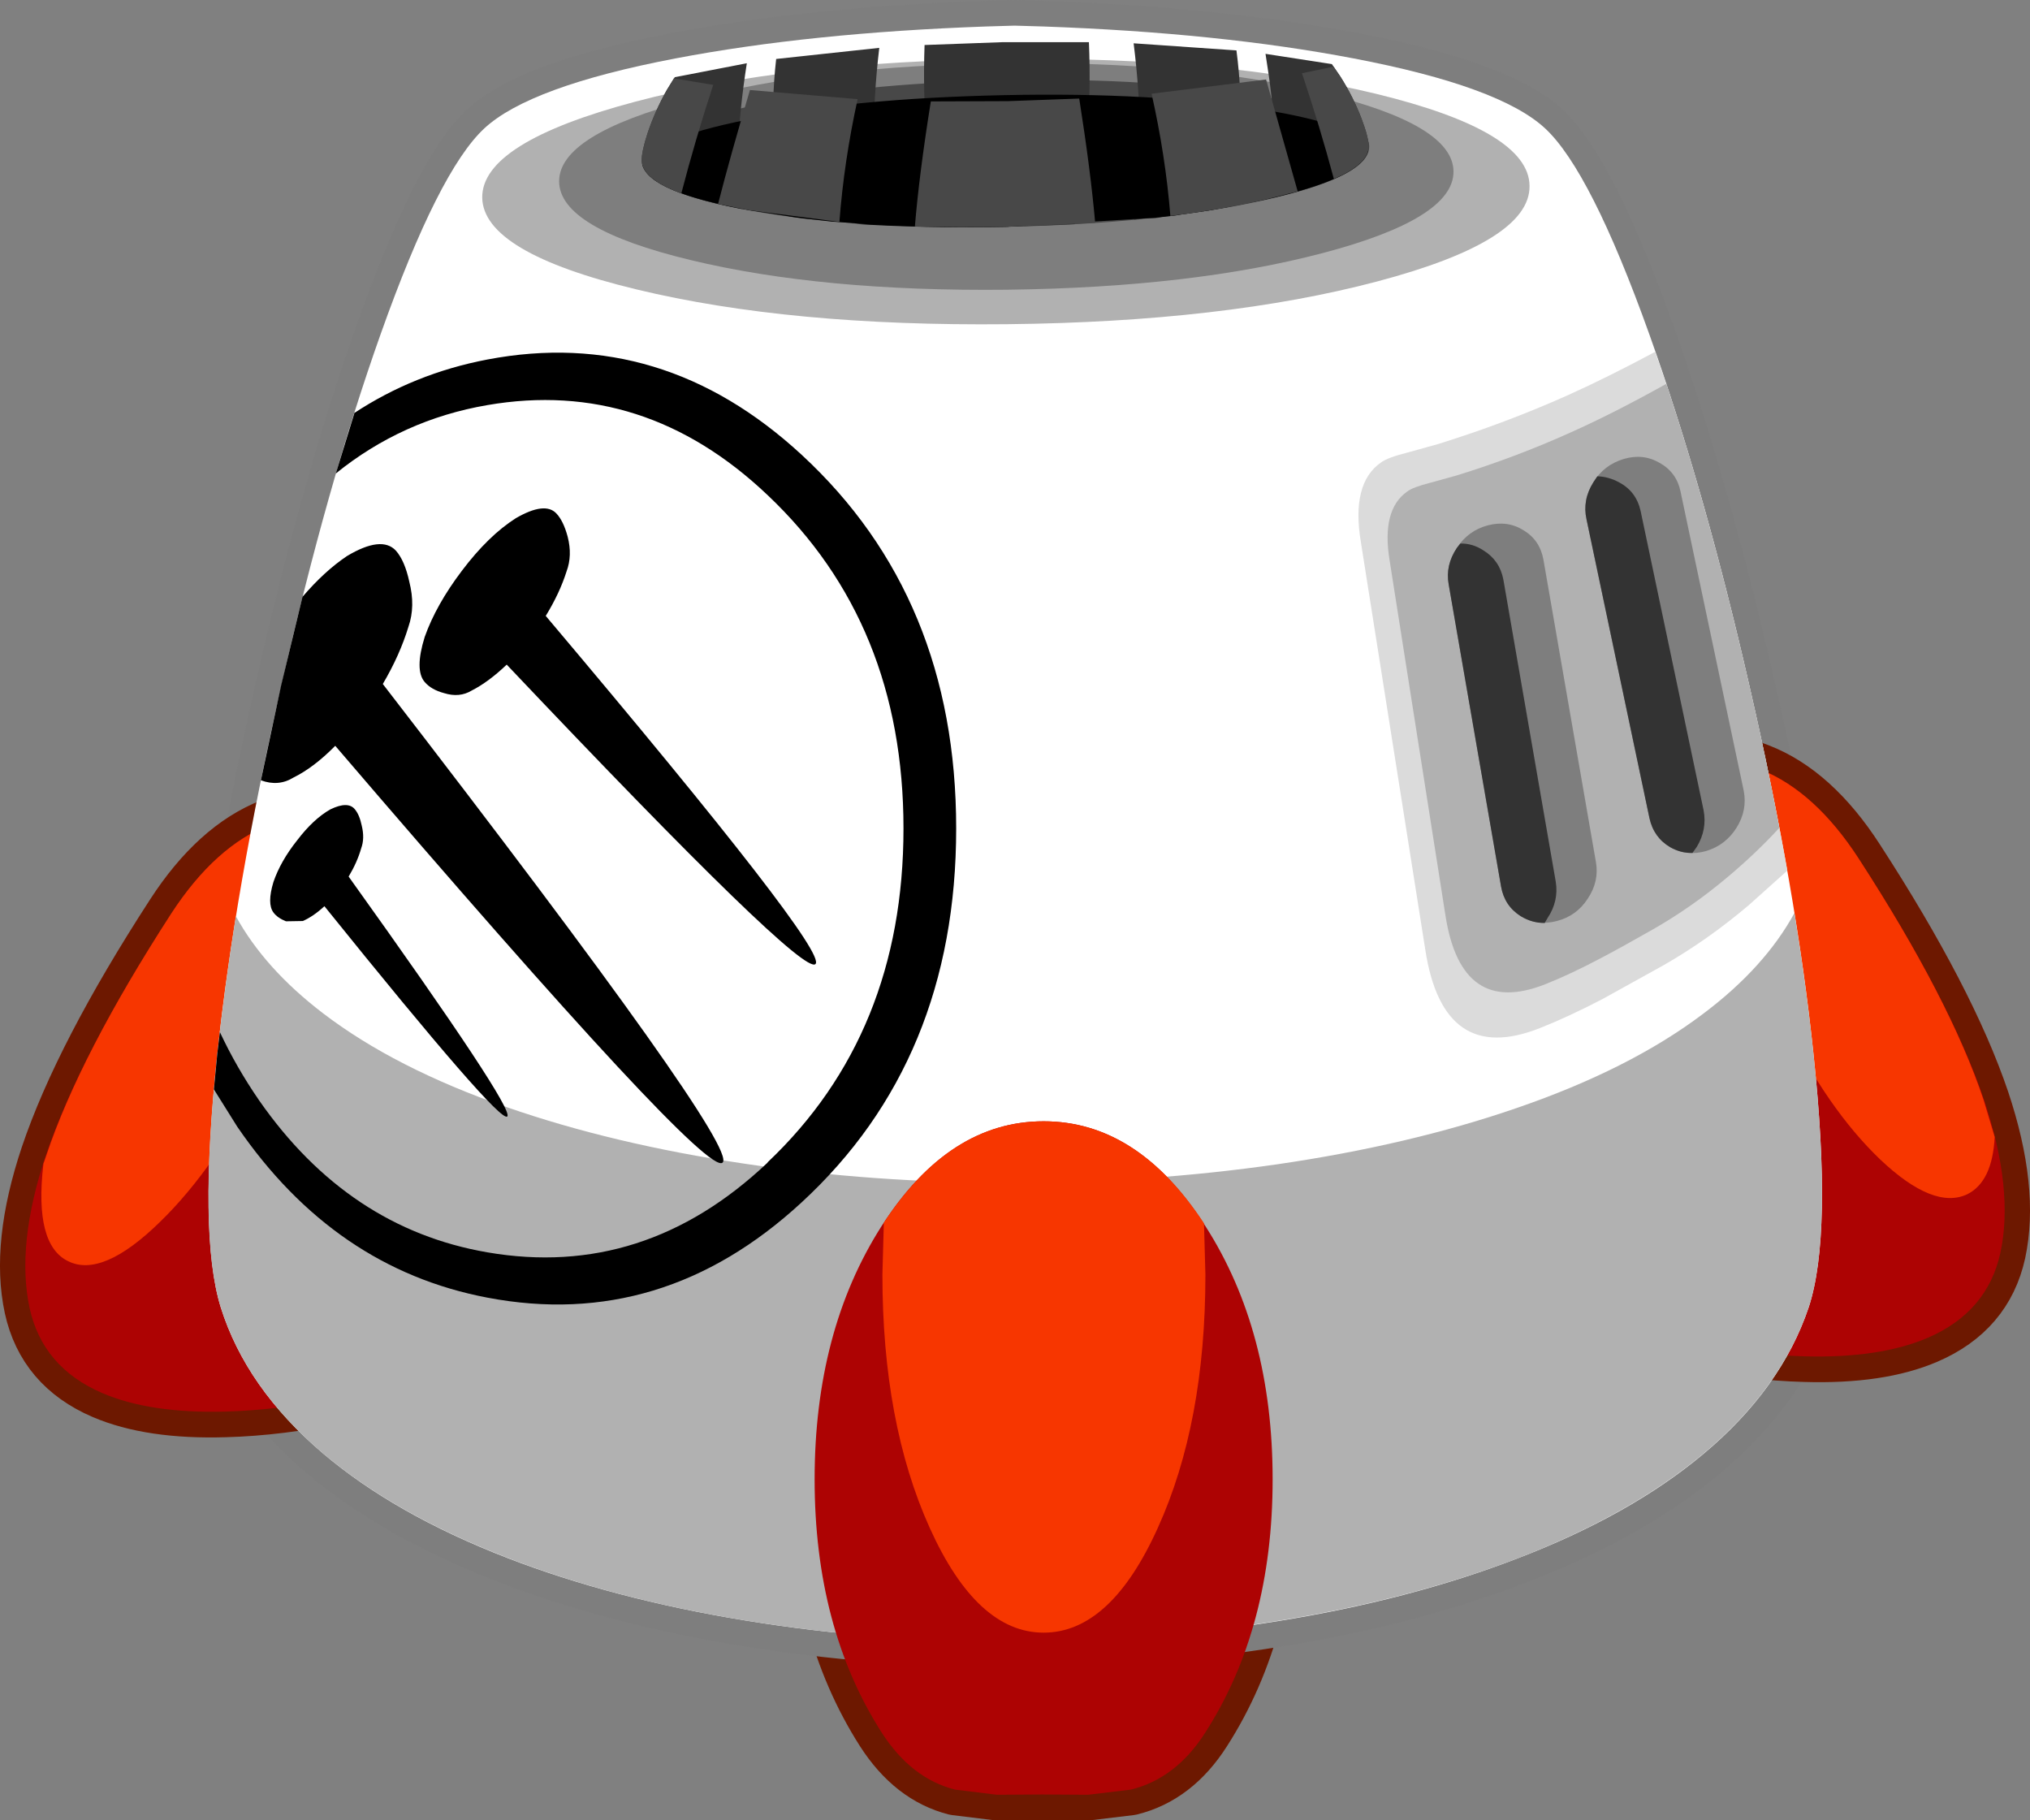 <?xml version="1.0" encoding="UTF-8" standalone="no"?>
<svg xmlns:xlink="http://www.w3.org/1999/xlink" height="319.5px" width="356.35px" xmlns="http://www.w3.org/2000/svg">
  <rect width="100%" height="100%" fill="#808080" stroke="none"/>
  <g transform="matrix(1.0, 0.0, 0.0, 1.0, 178.15, 146.95)">
    <path d="M5.05 49.85 Q21.7 49.85 33.45 68.25 45.25 86.65 45.25 112.7 45.25 138.7 33.45 157.1 28.3 165.2 20.35 167.15 L12.85 168.05 4.8 168.0 -3.15 168.05 -10.5 167.15 Q-18.2 165.2 -23.4 157.1 -35.15 138.7 -35.15 112.7 -35.15 86.65 -23.4 68.25 -11.6 49.85 5.05 49.85" fill="#000000" fill-rule="evenodd" stroke="none"/>
    <path d="M5.05 49.85 Q21.7 49.85 33.45 68.25 45.25 86.65 45.25 112.7 45.25 138.7 33.45 157.1 28.3 165.2 20.35 167.15 L12.85 168.05 4.8 168.0 -3.15 168.05 -10.5 167.15 Q-18.2 165.2 -23.4 157.1 -35.15 138.7 -35.15 112.7 -35.15 86.65 -23.4 68.25 -11.6 49.85 5.05 49.85 Z" fill="none" stroke="#6d1800" stroke-linecap="round" stroke-linejoin="round" stroke-width="9.0"/>
    <path d="M-59.55 -136.7 Q-35.95 -141.2 -5.1 -142.3 L-0.05 -142.45 5.05 -142.3 Q35.9 -141.2 59.45 -136.7 85.15 -131.8 93.1 -124.4 101.1 -116.95 111.35 -88.35 120.9 -61.65 128.95 -26.5 137.2 9.25 140.2 38.1 143.55 69.8 139.35 82.5 134.55 96.8 120.85 108.25 108.0 119.0 88.15 126.6 69.35 133.85 46.05 137.6 23.45 141.25 -0.7 141.2 -24.85 141.15 -47.4 137.45 -70.6 133.65 -89.2 126.45 -108.9 118.8 -121.5 108.1 -134.95 96.65 -139.4 82.5 -143.35 69.7 -140.0 38.0 -136.9 9.0 -128.75 -26.6 -120.75 -61.8 -111.3 -88.4 -101.15 -116.95 -93.15 -124.4 -85.2 -131.8 -59.55 -136.7" fill="#000000" fill-rule="evenodd" stroke="none"/>
    <path d="M-59.55 -136.7 Q-35.95 -141.2 -5.1 -142.3 L-0.05 -142.45 5.05 -142.3 Q35.9 -141.2 59.45 -136.7 85.15 -131.8 93.1 -124.4 101.1 -116.95 111.35 -88.35 120.9 -61.65 128.95 -26.5 137.2 9.25 140.2 38.1 143.55 69.8 139.35 82.5 134.55 96.8 120.85 108.25 108.0 119.0 88.15 126.6 69.35 133.85 46.05 137.6 23.45 141.25 -0.7 141.2 -24.85 141.15 -47.4 137.45 -70.6 133.65 -89.2 126.45 -108.9 118.8 -121.5 108.1 -134.95 96.65 -139.4 82.5 -143.35 69.7 -140.0 38.0 -136.9 9.0 -128.75 -26.6 -120.75 -61.8 -111.3 -88.4 -101.15 -116.95 -93.15 -124.4 -85.2 -131.8 -59.55 -136.7 Z" fill="none" stroke="#7e7e7e" stroke-linecap="round" stroke-linejoin="round" stroke-width="9.0"/>
    <path d="M170.1 46.1 Q175.35 61.8 172.95 72.95 170.65 83.4 160.2 87.9 151.85 91.5 138.65 91.1 129.2 90.85 118.35 88.65 L111.8 87.1 109.35 86.45 97.3 -3.15 98.55 -4.25 102.1 -6.95 Q108.1 -11.05 114.3 -12.7 122.95 -15.0 130.7 -11.95 140.4 -8.2 148.1 3.75 164.15 28.5 170.1 46.1 M-130.65 -2.3 Q-122.9 -5.3 -114.2 -3.0 -108.05 -1.4 -102.0 2.75 -100.1 4.05 -98.45 5.4 L-97.2 6.55 -109.25 96.15 -111.75 96.8 -118.25 98.3 Q-129.15 100.55 -138.6 100.8 -151.75 101.2 -160.15 97.6 -170.6 93.1 -172.9 82.6 -175.3 71.5 -170.05 55.8 -164.1 38.15 -148.05 13.4 -140.35 1.5 -130.65 -2.3" fill="#000000" fill-rule="evenodd" stroke="none"/>
    <path d="M170.1 46.1 Q175.35 61.8 172.95 72.95 170.65 83.4 160.2 87.9 151.85 91.5 138.65 91.1 129.2 90.85 118.35 88.65 L111.8 87.1 109.35 86.45 97.3 -3.15 98.55 -4.25 102.1 -6.95 Q108.1 -11.05 114.3 -12.7 122.95 -15.0 130.7 -11.95 140.4 -8.2 148.1 3.75 164.15 28.5 170.1 46.1 M-130.65 -2.3 Q-140.35 1.5 -148.05 13.4 -164.1 38.15 -170.05 55.8 -175.3 71.5 -172.9 82.6 -170.6 93.1 -160.15 97.6 -151.75 101.2 -138.6 100.8 -129.15 100.55 -118.25 98.3 L-111.75 96.8 -109.25 96.15 -97.2 6.55 -98.45 5.4 Q-100.1 4.05 -102.0 2.75 -108.05 -1.4 -114.2 -3.0 -122.9 -5.3 -130.65 -2.3" fill="none" stroke="#6d1800" stroke-linecap="round" stroke-linejoin="round" stroke-width="9.0"/>
    <path d="M114.3 -12.75 Q122.95 -15.0 130.7 -12.0 140.4 -8.2 148.1 3.7 164.15 28.45 170.15 46.1 175.4 61.8 173.0 72.95 170.7 83.35 160.25 87.85 151.85 91.45 138.65 91.1 129.2 90.85 118.35 88.6 L111.8 87.1 109.35 86.45 97.3 -3.15 98.6 -4.3 102.1 -7.0 Q108.1 -11.1 114.3 -12.75" fill="#ad0303" fill-rule="evenodd" stroke="none"/>
    <path d="M-114.25 -3.05 Q-122.9 -5.3 -130.65 -2.3 -140.35 1.5 -148.05 13.4 -164.1 38.15 -170.1 55.8 -175.35 71.5 -172.95 82.65 -170.65 93.05 -160.2 97.55 -151.8 101.15 -138.6 100.8 -129.15 100.55 -118.3 98.3 L-111.75 96.8 -109.3 96.15 -97.25 6.55 -98.55 5.4 -102.05 2.7 Q-108.05 -1.4 -114.25 -3.05" fill="#ad0303" fill-rule="evenodd" stroke="none"/>
    <path d="M131.5 -12.05 L131.0 -11.85 Q140.5 -8.0 148.1 3.7 164.15 28.45 170.05 46.1 L172.0 52.6 Q171.6 60.45 167.2 62.65 161.3 65.45 151.9 56.55 142.55 47.6 135.05 32.2 127.55 16.85 126.3 3.9 125.05 -9.0 130.95 -11.85 L131.5 -12.05" fill="#f73600" fill-rule="evenodd" stroke="none"/>
    <path d="M-130.7 -2.25 Q-126.95 -3.75 -123.0 -3.95 -120.55 0.45 -121.7 9.95 -123.3 23.9 -131.65 40.85 -140.0 57.75 -150.1 67.55 -160.2 77.4 -166.2 74.4 -172.15 71.5 -170.55 57.5 L-170.45 56.7 -170.5 57.25 -170.0 55.8 Q-164.1 38.15 -148.1 13.4 -140.35 1.5 -130.7 -2.25" fill="#f73600" fill-rule="evenodd" stroke="none"/>
    <path d="M-59.55 -136.7 Q-35.95 -141.2 -5.1 -142.3 L-0.05 -142.45 5.05 -142.3 Q35.9 -141.2 59.45 -136.7 85.15 -131.8 93.1 -124.4 101.1 -116.95 111.35 -88.35 120.9 -61.65 128.95 -26.5 137.2 9.25 140.2 38.1 143.55 69.8 139.35 82.5 134.55 96.8 120.85 108.25 108.0 119.0 88.15 126.6 69.35 133.85 46.05 137.6 23.45 141.25 -0.7 141.2 -24.85 141.15 -47.4 137.45 -70.6 133.65 -89.2 126.45 -108.9 118.8 -121.5 108.1 -134.95 96.65 -139.4 82.5 -143.35 69.7 -140.0 38.0 -136.9 9.0 -128.75 -26.6 -120.75 -61.8 -111.3 -88.4 -101.15 -116.95 -93.15 -124.4 -85.2 -131.8 -59.55 -136.7" fill="#ffffff" fill-rule="evenodd" stroke="none"/>
    <path d="M-93.5 -112.3 Q-93.55 -121.95 -66.65 -129.1 -39.8 -136.2 -1.7 -136.6 36.4 -137.0 63.35 -130.5 90.3 -123.95 90.35 -114.3 90.45 -104.65 63.6 -97.55 36.75 -90.45 -1.35 -90.05 -39.45 -89.65 -66.4 -96.15 -93.4 -102.65 -93.5 -112.3" fill="#b1b1b1" fill-rule="evenodd" stroke="none"/>
    <path d="M120.8 31.0 Q131.6 22.9 136.85 13.3 138.95 26.25 140.2 38.1 143.55 69.8 139.35 82.5 134.55 96.75 120.8 108.25 107.95 118.95 88.15 126.6 69.35 133.8 46.05 137.55 23.45 141.2 -0.7 141.2 -24.9 141.15 -47.4 137.45 -70.6 133.65 -89.25 126.4 -108.9 118.75 -121.5 108.1 -134.95 96.65 -139.4 82.5 -143.4 69.7 -140.0 37.95 -138.75 26.45 -136.75 13.85 -131.7 23.05 -121.5 30.85 -108.9 40.5 -89.25 47.35 -70.6 53.85 -47.4 57.3 -24.9 60.65 -0.7 60.65 23.45 60.65 46.05 57.4 69.35 54.0 88.15 47.5 107.95 40.7 120.8 31.0" fill="#b1b1b1" fill-rule="evenodd" stroke="none"/>
    <path d="M-115.95 -74.4 L-116.05 -74.4 Q-105.45 -81.4 -92.6 -83.85 -61.9 -89.7 -37.45 -67.15 -10.3 -42.1 -10.3 -1.55 -10.3 39.1 -37.45 64.1 -61.9 86.65 -92.6 80.8 -119.45 75.7 -136.5 50.8 L-140.6 44.25 -140.0 37.95 -139.55 34.2 Q-136.65 40.4 -132.65 46.2 -117.0 68.65 -92.6 72.85 -65.05 77.6 -43.4 57.1 L-43.4 57.05 Q-19.55 34.45 -19.55 -1.55 -19.55 -37.5 -43.4 -60.05 -65.05 -80.6 -92.6 -75.85 -107.5 -73.3 -119.2 -63.85 L-115.95 -74.4 M-117.25 -49.35 Q-111.15 -53.0 -108.65 -50.3 -107.1 -48.55 -106.3 -44.85 -105.2 -40.55 -106.45 -36.95 -107.95 -32.0 -110.95 -26.9 -48.35 54.2 -51.3 57.1 -54.25 59.9 -119.3 -16.05 -123.05 -12.25 -126.6 -10.5 -129.25 -8.85 -132.35 -10.0 L-128.8 -26.65 -125.05 -42.2 Q-121.2 -46.7 -117.25 -49.35 M-114.75 1.95 Q-115.45 4.4 -116.95 6.9 -87.8 47.6 -89.1 49.0 -90.4 50.35 -121.2 12.1 -123.15 13.9 -125.0 14.7 L-127.95 14.75 Q-129.45 14.15 -130.15 13.2 -131.3 11.65 -130.15 7.85 -128.9 4.2 -126.0 0.55 -123.15 -3.2 -120.15 -4.9 -117.05 -6.4 -115.85 -4.9 -115.05 -3.95 -114.65 -2.05 -114.1 0.2 -114.75 1.95 M-78.7 -46.65 Q-79.9 -42.85 -82.35 -38.85 -32.7 19.95 -35.0 22.25 -37.25 24.55 -89.2 -30.3 -92.4 -27.25 -95.35 -25.75 -97.5 -24.45 -100.2 -25.3 -102.45 -25.9 -103.6 -27.25 -105.4 -29.35 -103.6 -35.15 -101.6 -40.8 -97.05 -46.8 -92.4 -52.95 -87.6 -56.0 -82.5 -58.95 -80.5 -56.85 -79.25 -55.55 -78.5 -52.75 -77.65 -49.45 -78.7 -46.65" fill="#000000" fill-rule="evenodd" stroke="none"/>
    <path d="M5.05 49.85 Q21.7 49.85 33.45 68.25 45.25 86.65 45.25 112.7 45.25 138.7 33.45 157.1 28.3 165.2 20.35 167.15 L12.85 168.05 4.8 168.0 -3.15 168.05 -10.5 167.15 Q-18.2 165.2 -23.4 157.1 -35.15 138.7 -35.15 112.7 -35.15 86.65 -23.4 68.25 -11.6 49.85 5.05 49.85" fill="#ad0303" fill-rule="evenodd" stroke="none"/>
    <path d="M-80.0 -115.1 Q-80.05 -123.35 -57.1 -129.4 -34.15 -135.5 -1.65 -135.85 30.85 -136.25 53.9 -130.65 76.95 -125.1 77.0 -116.85 77.05 -108.6 54.1 -102.55 31.15 -96.5 -1.35 -96.1 -33.85 -95.75 -56.9 -101.3 -79.95 -106.85 -80.0 -115.1" fill="#7e7e7e" fill-rule="evenodd" stroke="none"/>
    <path d="M-65.4 -118.75 Q-65.5 -124.05 -46.95 -128.2 -28.35 -132.35 -1.9 -132.85 24.55 -133.4 43.3 -130.0 62.1 -126.6 62.2 -121.3 62.35 -115.95 43.7 -111.8 25.15 -107.7 -1.3 -107.15 -27.75 -106.65 -46.55 -110.0 -65.25 -113.4 -65.4 -118.75" fill="#484848" fill-rule="evenodd" stroke="none"/>
    <path d="M-59.7 -133.4 L-47.05 -135.85 Q-49.65 -119.15 -47.9 -110.25 -65.4 -113.6 -65.5 -118.75 -65.55 -120.3 -64.45 -123.65 -63.15 -127.5 -61.1 -131.15 L-59.7 -133.4 M-39.65 -108.95 Q-43.65 -121.1 -41.9 -136.6 L-23.8 -138.55 Q-25.85 -121.2 -23.6 -107.5 L-39.65 -108.95 M62.1 -121.3 Q62.25 -116.2 45.4 -112.25 46.6 -121.4 44.0 -137.5 L55.65 -135.7 57.15 -133.5 Q59.4 -129.95 60.85 -126.15 62.1 -122.85 62.1 -121.3 M20.95 -108.4 Q23.0 -122.1 20.85 -139.35 L38.9 -138.1 Q40.9 -122.7 37.3 -110.55 L20.95 -108.4 M13.0 -139.55 Q13.7 -123.0 10.5 -107.6 L-1.4 -107.15 -13.2 -107.1 Q-16.45 -122.5 -15.85 -139.05 L-2.1 -139.55 13.0 -139.55" fill="#333333" fill-rule="evenodd" stroke="none"/>
    <path d="M-65.4 -118.05 Q-64.4 -122.45 -46.95 -125.95 -28.35 -129.7 -1.9 -130.25 24.5 -130.8 43.3 -127.75 61.15 -124.9 62.1 -120.4 L62.05 -120.6 Q61.05 -115.7 43.65 -111.85 L35.2 -110.2 34.05 -110.0 29.15 -109.3 28.35 -109.15 23.1 -108.55 25.85 -108.8 -1.4 -107.15 Q-16.3 -106.85 -28.8 -107.7 L-26.05 -107.6 -31.25 -108.0 -32.05 -108.05 -37.05 -108.6 -38.2 -108.75 -46.6 -110.05 Q-64.15 -113.2 -65.4 -118.05" fill="#000000" fill-rule="evenodd" stroke="none"/>
    <path d="M-59.85 -133.2 L-52.95 -132.05 Q-56.1 -122.45 -58.55 -113.0 -65.45 -115.55 -65.5 -118.75 -65.55 -120.3 -64.45 -123.65 -63.15 -127.5 -61.1 -131.15 L-59.85 -133.2 M-52.1 -111.15 Q-49.9 -119.75 -46.5 -131.15 L-27.6 -129.55 Q-30.0 -118.6 -30.8 -108.0 L-46.6 -110.05 -52.1 -111.15 M62.1 -121.3 Q62.2 -118.2 56.0 -115.55 53.55 -124.7 50.4 -134.1 L55.95 -135.25 57.15 -133.5 Q59.4 -129.95 60.85 -126.15 62.1 -122.85 62.1 -121.3 M43.65 -111.85 Q36.15 -110.15 27.3 -109.05 26.45 -119.6 24.0 -130.5 L44.1 -133.0 49.65 -113.35 43.65 -111.85 M-1.2 -129.2 L11.3 -129.65 Q13.3 -116.95 14.1 -107.85 L-1.4 -107.15 Q-9.85 -107.0 -17.55 -107.2 -16.8 -116.35 -14.75 -129.15 L-1.2 -129.2" fill="#484848" fill-rule="evenodd" stroke="none"/>
    <path d="M68.85 -67.5 L74.25 -69.0 Q86.15 -72.7 97.1 -77.6 104.1 -80.75 112.4 -85.2 121.4 -59.65 128.95 -26.55 132.85 -9.55 135.6 5.85 L128.85 11.9 Q121.6 18.05 113.8 22.5 L103.15 28.4 Q97.2 31.5 92.15 33.5 75.2 40.2 72.05 19.75 L60.75 -51.75 Q59.0 -62.15 64.3 -65.8 65.45 -66.65 68.85 -67.5" fill="#dbdbdb" fill-rule="evenodd" stroke="none"/>
    <path d="M77.55 -63.5 Q87.9 -66.7 97.45 -71.0 105.2 -74.45 114.75 -79.8 L114.35 -79.6 Q122.2 -56.05 128.95 -26.55 131.95 -13.65 134.2 -1.65 130.05 2.85 125.1 7.0 118.8 12.3 111.95 16.2 106.25 19.45 102.7 21.3 97.5 24.05 93.1 25.8 78.4 31.6 75.6 13.8 L65.8 -48.5 Q64.3 -57.5 68.9 -60.7 69.9 -61.45 72.85 -62.2 L77.55 -63.5" fill="#b1b1b1" fill-rule="evenodd" stroke="none"/>
    <path d="M100.35 -55.8 Q99.6 -59.2 101.55 -62.3 103.4 -65.35 106.9 -66.4 110.3 -67.4 113.2 -65.7 116.15 -64.05 116.85 -60.7 L127.95 -8.15 Q128.6 -4.75 126.7 -1.7 124.8 1.35 121.4 2.4 117.9 3.4 115.05 1.75 112.15 0.05 111.4 -3.35 L100.35 -55.8 M89.35 -53.85 Q92.2 -52.1 92.8 -48.65 L102.0 4.35 Q102.6 7.75 100.55 10.8 98.6 13.8 95.15 14.7 91.65 15.6 88.8 13.85 85.95 12.05 85.35 8.65 L76.15 -44.4 Q75.55 -47.75 77.6 -50.8 79.6 -53.85 83.05 -54.75 86.5 -55.65 89.35 -53.85" fill="#7e7e7e" fill-rule="evenodd" stroke="none"/>
    <path d="M101.55 -62.3 L102.25 -63.35 Q104.25 -63.3 106.15 -62.25 109.1 -60.65 109.85 -57.25 L120.9 -4.75 Q121.55 -1.35 119.7 1.7 L118.95 2.75 Q116.9 2.8 115.05 1.75 112.15 0.05 111.4 -3.35 L100.35 -55.8 Q99.6 -59.2 101.55 -62.3 M82.25 -50.35 Q85.1 -48.6 85.75 -45.25 L94.95 7.8 Q95.5 11.2 93.5 14.2 L93.0 15.05 Q90.75 15.05 88.8 13.85 85.95 12.05 85.35 8.65 L76.15 -44.4 Q75.55 -47.75 77.6 -50.8 L78.2 -51.55 Q80.35 -51.6 82.25 -50.35" fill="#333333" fill-rule="evenodd" stroke="none"/>
    <path d="M33.2 67.75 L33.45 76.75 Q33.45 102.8 25.1 121.2 16.8 139.6 5.05 139.6 -6.65 139.6 -14.95 121.2 -23.25 102.8 -23.25 76.75 L-23.0 67.65 Q-11.35 49.85 5.05 49.85 21.45 49.85 33.2 67.75" fill="#f73600" fill-rule="evenodd" stroke="none"/>
  </g>
</svg>
